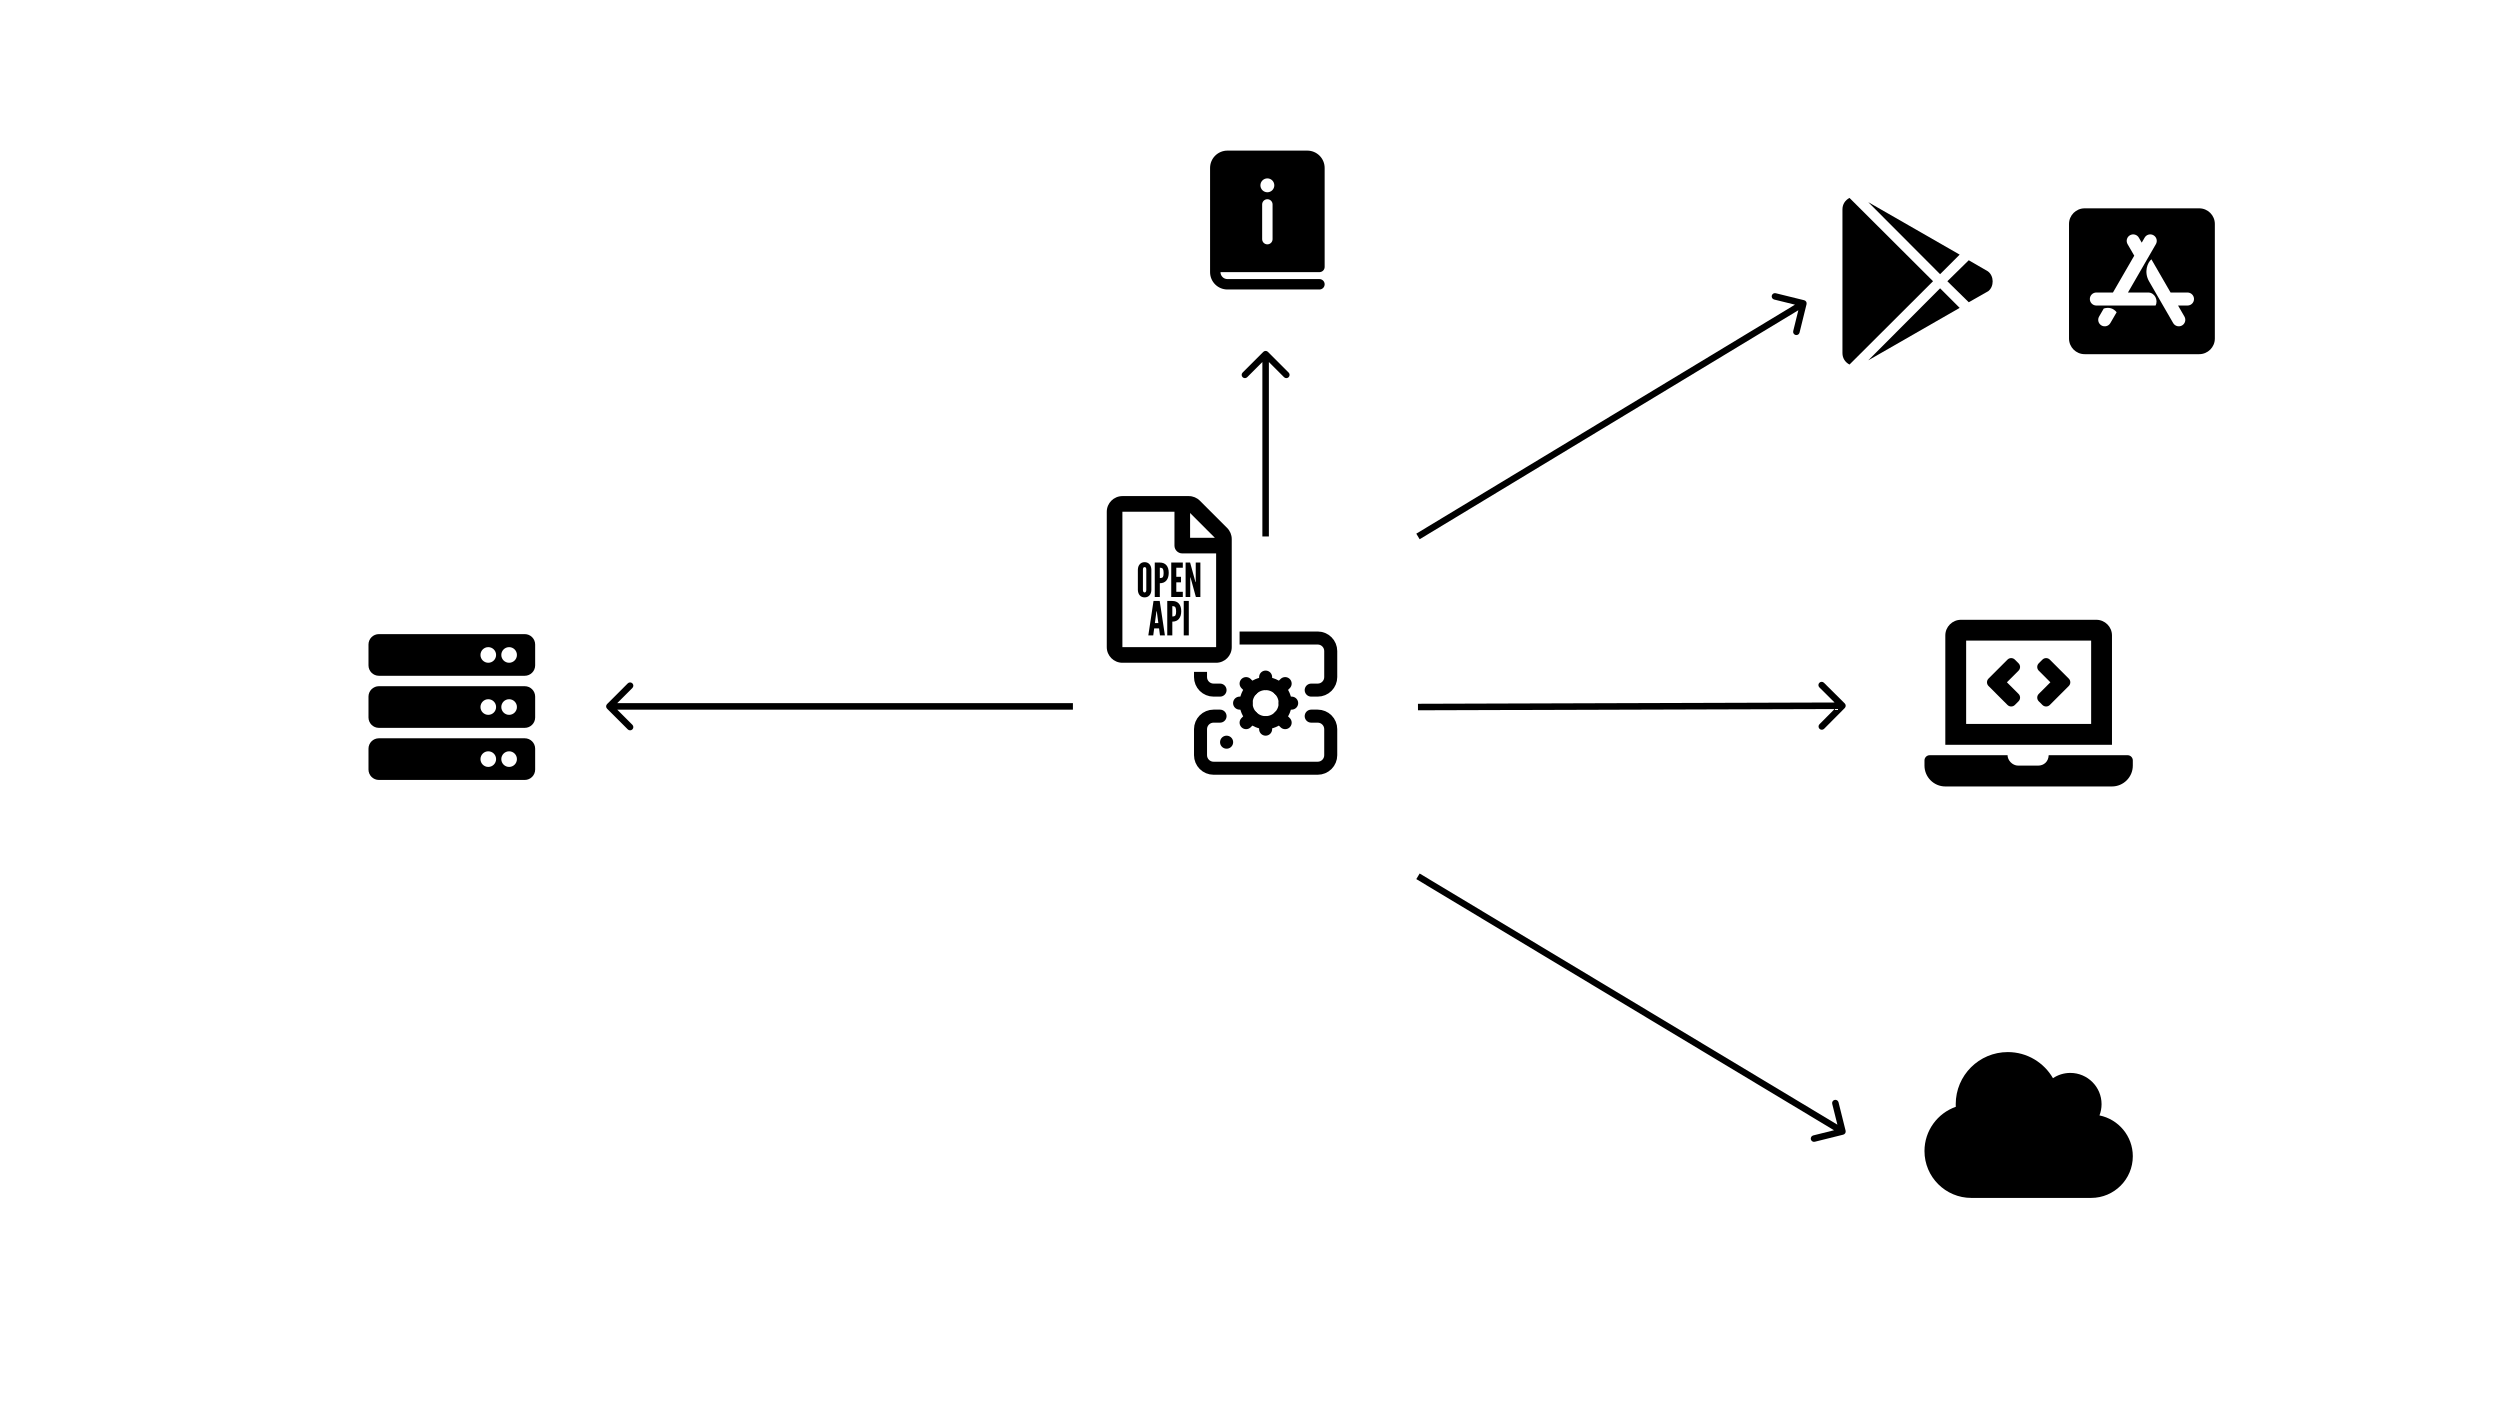 <svg width="1920" height="1080" viewBox="0 0 1920 1080" fill="none" xmlns="http://www.w3.org/2000/svg">
  <rect width="1920" height="1080" fill="white" />
  <path
    d="M1689 160H1601C1594.38 160 1589 165.375 1589 172V260C1589 266.625 1594.38 272 1601 272H1689C1695.62 272 1701 266.625 1701 260V172C1701 165.375 1695.62 160 1689 160ZM1620.75 248.125C1619.38 250.525 1616.3 251.325 1613.92 249.95C1611.52 248.575 1610.73 245.5 1612.1 243.125L1615.67 236.95C1619.7 235.725 1623 236.675 1625.58 239.8L1620.75 248.125ZM1655.47 234.65H1610C1607.25 234.65 1605 232.4 1605 229.65C1605 226.9 1607.25 224.65 1610 224.65H1622.75L1639.1 196.35L1633.97 187.5C1632.6 185.1 1633.42 182.05 1635.8 180.675C1638.2 179.3 1641.25 180.125 1642.62 182.5L1644.85 186.35L1647.08 182.5C1648.45 180.1 1651.53 179.3 1653.9 180.675C1656.3 182.05 1657.1 185.125 1655.72 187.5L1634.28 224.65H1649.8C1654.85 224.65 1657.67 230.575 1655.47 234.65ZM1680 234.65H1672.75L1677.65 243.125C1679.03 245.525 1678.2 248.575 1675.82 249.95C1673.42 251.325 1670.38 250.5 1669 248.125C1660.78 233.9 1654.62 223.2 1650.5 216.1C1646.33 208.85 1649.3 201.6 1652.28 199.15C1655.55 204.825 1660.45 213.325 1667 224.65H1680C1682.75 224.65 1685 226.9 1685 229.65C1685 232.425 1682.75 234.65 1680 234.65Z"
    fill="black" />
  <path
    d="M1541.76 541.412C1543.32 542.975 1545.85 542.975 1547.42 541.412L1550.24 538.585C1551.81 537.022 1551.81 534.49 1550.24 532.928L1541.31 524L1550.24 515.07C1551.8 513.507 1551.8 510.975 1550.24 509.412L1547.41 506.585C1545.85 505.022 1543.32 505.022 1541.76 506.585L1527.17 521.17C1525.61 522.732 1525.61 525.265 1527.17 526.827L1541.76 541.412ZM1565.76 538.588L1568.59 541.415C1570.15 542.978 1572.68 542.978 1574.25 541.415L1588.83 526.83C1590.39 525.268 1590.39 522.735 1588.83 521.173L1574.25 506.587C1572.68 505.025 1570.15 505.025 1568.59 506.587L1565.76 509.415C1564.2 510.978 1564.2 513.51 1565.76 515.072L1574.69 524L1565.76 532.93C1564.2 534.493 1564.2 537.025 1565.76 538.588ZM1634 580H1573.39C1573.2 584.952 1569.71 588 1565.2 588H1550C1545.33 588 1541.74 583.632 1541.81 580H1482C1479.8 580 1478 581.8 1478 584V588C1478 596.8 1485.2 604 1494 604H1622C1630.8 604 1638 596.8 1638 588V584C1638 581.8 1636.2 580 1634 580ZM1622 488C1622 481.4 1616.6 476 1610 476H1506C1499.4 476 1494 481.4 1494 488V572H1622V488ZM1606 556H1510V492H1606V556Z"
    fill="black" />
  <path
    d="M1612.4 856.65C1613.42 853.975 1614 851.05 1614 848C1614 834.75 1603.25 824 1590 824C1585.07 824 1580.48 825.5 1576.68 828.05C1569.75 816.05 1556.82 808 1542 808C1519.9 808 1502 825.9 1502 848C1502 848.675 1502.02 849.35 1502.05 850.025C1488.05 854.95 1478 868.3 1478 884C1478 903.875 1494.12 920 1514 920H1606C1623.68 920 1638 905.675 1638 888C1638 872.525 1627 859.6 1612.4 856.65Z"
    fill="black" />
  <path
    d="M1490 210.575L1434.82 155.25L1505.02 195.55L1490 210.575ZM1420.42 152C1417.17 153.7 1415 156.8 1415 160.825V271.15C1415 275.175 1417.17 278.275 1420.42 279.975L1484.57 215.975L1420.42 152ZM1526.72 208.4L1512 199.875L1495.57 216L1512 232.125L1527.02 223.6C1531.52 220.025 1531.53 211.975 1526.72 208.4ZM1434.82 276.75L1505.02 236.45L1490 221.425L1434.82 276.75Z"
    fill="black" />
  <path
    d="M1387.43 233.598C1387.76 232.257 1386.94 230.903 1385.6 230.573L1363.75 225.191C1362.41 224.861 1361.06 225.68 1360.73 227.021C1360.4 228.361 1361.21 229.716 1362.56 230.046L1381.97 234.83L1377.19 254.249C1376.86 255.59 1377.68 256.944 1379.02 257.274C1380.36 257.605 1381.72 256.786 1382.05 255.445L1387.43 233.598ZM1090.29 414.139L1386.29 235.139L1383.71 230.861L1087.71 409.861L1090.29 414.139Z"
    fill="black" />
  <path
    d="M1416.77 543.762C1417.75 542.783 1417.74 541.2 1416.76 540.227L1400.8 524.366C1399.82 523.392 1398.24 523.397 1397.27 524.377C1396.29 525.356 1396.3 526.939 1397.28 527.912L1411.46 542.011L1397.37 556.196C1396.39 557.176 1396.4 558.759 1397.38 559.732C1398.36 560.705 1399.94 560.7 1400.91 559.721L1416.77 543.762ZM1089.01 545.5L1415.01 544.5L1414.99 539.5L1088.99 540.5L1089.01 545.5Z"
    fill="black" />
  <path
    d="M973.768 270.232C972.791 269.256 971.209 269.256 970.232 270.232L954.322 286.142C953.346 287.118 953.346 288.701 954.322 289.678C955.299 290.654 956.882 290.654 957.858 289.678L972 275.536L986.142 289.678C987.118 290.654 988.701 290.654 989.678 289.678C990.654 288.701 990.654 287.118 989.678 286.142L973.768 270.232ZM974.5 412L974.5 272L969.5 272L969.5 412L974.5 412Z"
    fill="black" />
  <path
    d="M937 530H932C929.348 530 926.804 528.946 924.929 527.071C923.054 525.196 922 522.652 922 520V500C922 497.348 923.054 494.804 924.929 492.929C926.804 491.054 929.348 490 932 490H1012C1014.65 490 1017.2 491.054 1019.07 492.929C1020.95 494.804 1022 497.348 1022 500V520C1022 522.652 1020.95 525.196 1019.07 527.071C1017.2 528.946 1014.65 530 1012 530H1007M937 550H932C929.348 550 926.804 551.054 924.929 552.929C923.054 554.804 922 557.348 922 560V580C922 582.652 923.054 585.196 924.929 587.071C926.804 588.946 929.348 590 932 590H1012C1014.65 590 1017.2 588.946 1019.07 587.071C1020.95 585.196 1022 582.652 1022 580V560C1022 557.348 1020.95 554.804 1019.07 552.929C1017.2 551.054 1014.65 550 1012 550H1007M942 510H942.05M942 570H942.05"
    stroke="black" stroke-width="10" stroke-linecap="round" stroke-linejoin="round" />
  <path
    d="M972 555C980.284 555 987 548.284 987 540C987 531.716 980.284 525 972 525C963.715 525 957 531.716 957 540C957 548.284 963.715 555 972 555Z"
    stroke="black" stroke-width="10" stroke-linecap="round" stroke-linejoin="round" />
  <path
    d="M972 520V525M972 555V560M992 540H987M957 540H952M987 525L982.6 529.4M961.4 550.6L957 555M987 555L982.6 550.6M961.4 529.4L957 525"
    stroke="black" stroke-width="10" stroke-linecap="round" stroke-linejoin="round" />
  <rect x="837" y="382" width="115" height="134" fill="white" />
  <path
    d="M942.457 405.495L921.486 384.524C919.236 382.275 916.187 381 913.013 381H861.998C855.374 381.025 850 386.399 850 393.023V497.002C850 503.626 855.374 509 861.998 509H933.984C940.607 509 945.981 503.626 945.981 497.002V413.994C945.981 410.819 944.707 407.745 942.457 405.495ZM933.009 413.019H913.988V393.997L933.009 413.019ZM861.998 497.002V393.023H901.99V419.018C901.99 422.342 904.664 425.016 907.989 425.016H933.984V497.002H861.998Z"
    fill="black" />
  <path
    d="M879.06 458.788C880.596 458.788 881.832 458.278 882.768 457.258C883.704 456.226 884.196 454.828 884.244 453.064V437.476C884.196 435.724 883.704 434.332 882.768 433.3C881.832 432.268 880.596 431.752 879.06 431.752C877.536 431.752 876.306 432.268 875.37 433.3C874.434 434.32 873.936 435.712 873.875 437.476V453.064C873.948 454.84 874.446 456.238 875.37 457.258C876.294 458.278 877.524 458.788 879.06 458.788ZM879.06 455.008C878.652 455.008 878.334 454.834 878.106 454.486C877.878 454.138 877.764 453.664 877.764 453.064V437.476C877.764 436.18 878.196 435.532 879.06 435.532C879.924 435.532 880.356 436.18 880.356 437.476V453.064C880.356 453.664 880.242 454.138 880.014 454.486C879.786 454.834 879.468 455.008 879.06 455.008ZM886.854 458.5H890.742V447.916C892.974 447.916 894.672 447.196 895.836 445.756C897 444.304 897.582 442.372 897.582 439.96C897.582 437.416 896.988 435.46 895.8 434.092C894.624 432.724 892.938 432.04 890.742 432.04H886.854V458.5ZM890.742 443.956V436C892.026 436 892.83 436.336 893.154 437.008C893.49 437.68 893.658 438.712 893.658 440.104C893.658 441.496 893.49 442.486 893.154 443.074C892.818 443.662 892.014 443.956 890.742 443.956ZM899.51 458.5H908.402V454.504H903.398V447.232H906.998V442.984H903.398V436.036H908.402V432.04H899.51V458.5ZM910.549 458.5H914.113V443.488H914.329L914.653 444.712L918.433 458.5H921.889V432.04H918.325V447.052H918.109L917.785 445.828L914.005 432.04H910.549V458.5Z"
    fill="black" />
  <path
    d="M881.907 488H885.687L886.407 482.6H890.151L890.871 488H894.651L890.655 461.54H885.903L881.907 488ZM886.947 478.496L888.063 470.144L888.171 469.46H888.387L888.495 470.144L889.611 478.496H886.947ZM896.452 488H900.34V477.416C902.572 477.416 904.27 476.696 905.434 475.256C906.598 473.804 907.18 471.872 907.18 469.46C907.18 466.916 906.586 464.96 905.398 463.592C904.222 462.224 902.536 461.54 900.34 461.54H896.452V488ZM900.34 473.456V465.5C901.624 465.5 902.428 465.836 902.752 466.508C903.088 467.18 903.256 468.212 903.256 469.604C903.256 470.996 903.088 471.986 902.752 472.574C902.416 473.162 901.612 473.456 900.34 473.456ZM909.108 488H912.996V461.54H909.108V488Z"
    fill="black" />
  <path
    d="M403 519H291C286.582 519 283 515.418 283 511V495C283 490.582 286.582 487 291 487H403C407.418 487 411 490.582 411 495V511C411 515.418 407.418 519 403 519ZM391 497C387.686 497 385 499.686 385 503C385 506.314 387.686 509 391 509C394.314 509 397 506.314 397 503C397 499.686 394.314 497 391 497ZM375 497C371.686 497 369 499.686 369 503C369 506.314 371.686 509 375 509C378.314 509 381 506.314 381 503C381 499.686 378.314 497 375 497ZM403 559H291C286.582 559 283 555.418 283 551V535C283 530.582 286.582 527 291 527H403C407.418 527 411 530.582 411 535V551C411 555.418 407.418 559 403 559ZM391 537C387.686 537 385 539.686 385 543C385 546.314 387.686 549 391 549C394.314 549 397 546.314 397 543C397 539.686 394.314 537 391 537ZM375 537C371.686 537 369 539.686 369 543C369 546.314 371.686 549 375 549C378.314 549 381 546.314 381 543C381 539.686 378.314 537 375 537ZM403 599H291C286.582 599 283 595.418 283 591V575C283 570.582 286.582 567 291 567H403C407.418 567 411 570.582 411 575V591C411 595.418 407.418 599 403 599ZM391 577C387.686 577 385 579.686 385 583C385 586.314 387.686 589 391 589C394.314 589 397 586.314 397 583C397 579.686 394.314 577 391 577ZM375 577C371.686 577 369 579.686 369 583C369 586.314 371.686 589 375 589C378.314 589 381 586.314 381 583C381 579.686 378.314 577 375 577Z"
    fill="black" />
  <path
    d="M466.232 540.732C465.255 541.709 465.255 543.291 466.232 544.268L482.141 560.178C483.118 561.154 484.701 561.154 485.677 560.178C486.653 559.201 486.653 557.618 485.677 556.642L471.535 542.5L485.677 528.358C486.653 527.382 486.653 525.799 485.677 524.822C484.701 523.846 483.118 523.846 482.141 524.822L466.232 540.732ZM824.001 540L467.999 540L467.999 545L824.001 545L824.001 540Z"
    fill="black" />
  <path
    d="M929.333 129C929.333 125.464 930.738 122.072 933.238 119.572C935.739 117.071 939.13 115.667 942.667 115.667H1004C1005.75 115.667 1007.48 116.012 1009.1 116.682C1010.72 117.352 1012.19 118.334 1013.43 119.572C1014.67 120.81 1015.65 122.28 1016.32 123.898C1016.99 125.515 1017.33 127.249 1017.33 129V205C1017.33 206.061 1016.91 207.078 1016.16 207.828C1015.41 208.579 1014.39 209 1013.33 209H937.333C937.333 210.414 937.895 211.771 938.895 212.771C939.896 213.771 941.252 214.333 942.667 214.333H1013.33C1014.39 214.333 1015.41 214.755 1016.16 215.505C1016.91 216.255 1017.33 217.272 1017.33 218.333C1017.33 219.394 1016.91 220.412 1016.16 221.162C1015.41 221.912 1014.39 222.333 1013.33 222.333H942.667C939.13 222.333 935.739 220.929 933.238 218.428C930.738 215.928 929.333 212.536 929.333 209V129ZM973.333 147.667C974.748 147.667 976.104 147.105 977.104 146.105C978.105 145.104 978.667 143.748 978.667 142.333C978.667 140.919 978.105 139.562 977.104 138.562C976.104 137.562 974.748 137 973.333 137C971.919 137 970.562 137.562 969.562 138.562C968.562 139.562 968 140.919 968 142.333C968 143.748 968.562 145.104 969.562 146.105C970.562 147.105 971.919 147.667 973.333 147.667ZM969.333 157V183.667C969.333 184.727 969.755 185.745 970.505 186.495C971.255 187.245 972.272 187.667 973.333 187.667C974.394 187.667 975.412 187.245 976.162 186.495C976.912 185.745 977.333 184.727 977.333 183.667V157C977.333 155.939 976.912 154.922 976.162 154.172C975.412 153.421 974.394 153 973.333 153C972.272 153 971.255 153.421 970.505 154.172C969.755 154.922 969.333 155.939 969.333 157Z"
    fill="black" />
  <path
    d="M1415.6 871.426C1416.94 871.092 1417.76 869.736 1417.43 868.396L1411.99 846.563C1411.65 845.223 1410.3 844.407 1408.96 844.741C1407.62 845.075 1406.8 846.431 1407.14 847.771L1411.97 867.178L1392.56 872.011C1391.22 872.345 1390.41 873.702 1390.74 875.042C1391.07 876.381 1392.43 877.197 1393.77 876.863L1415.6 871.426ZM1087.71 675.143L1413.71 871.143L1416.29 866.857L1090.29 670.857L1087.71 675.143Z"
    fill="black" />
</svg>